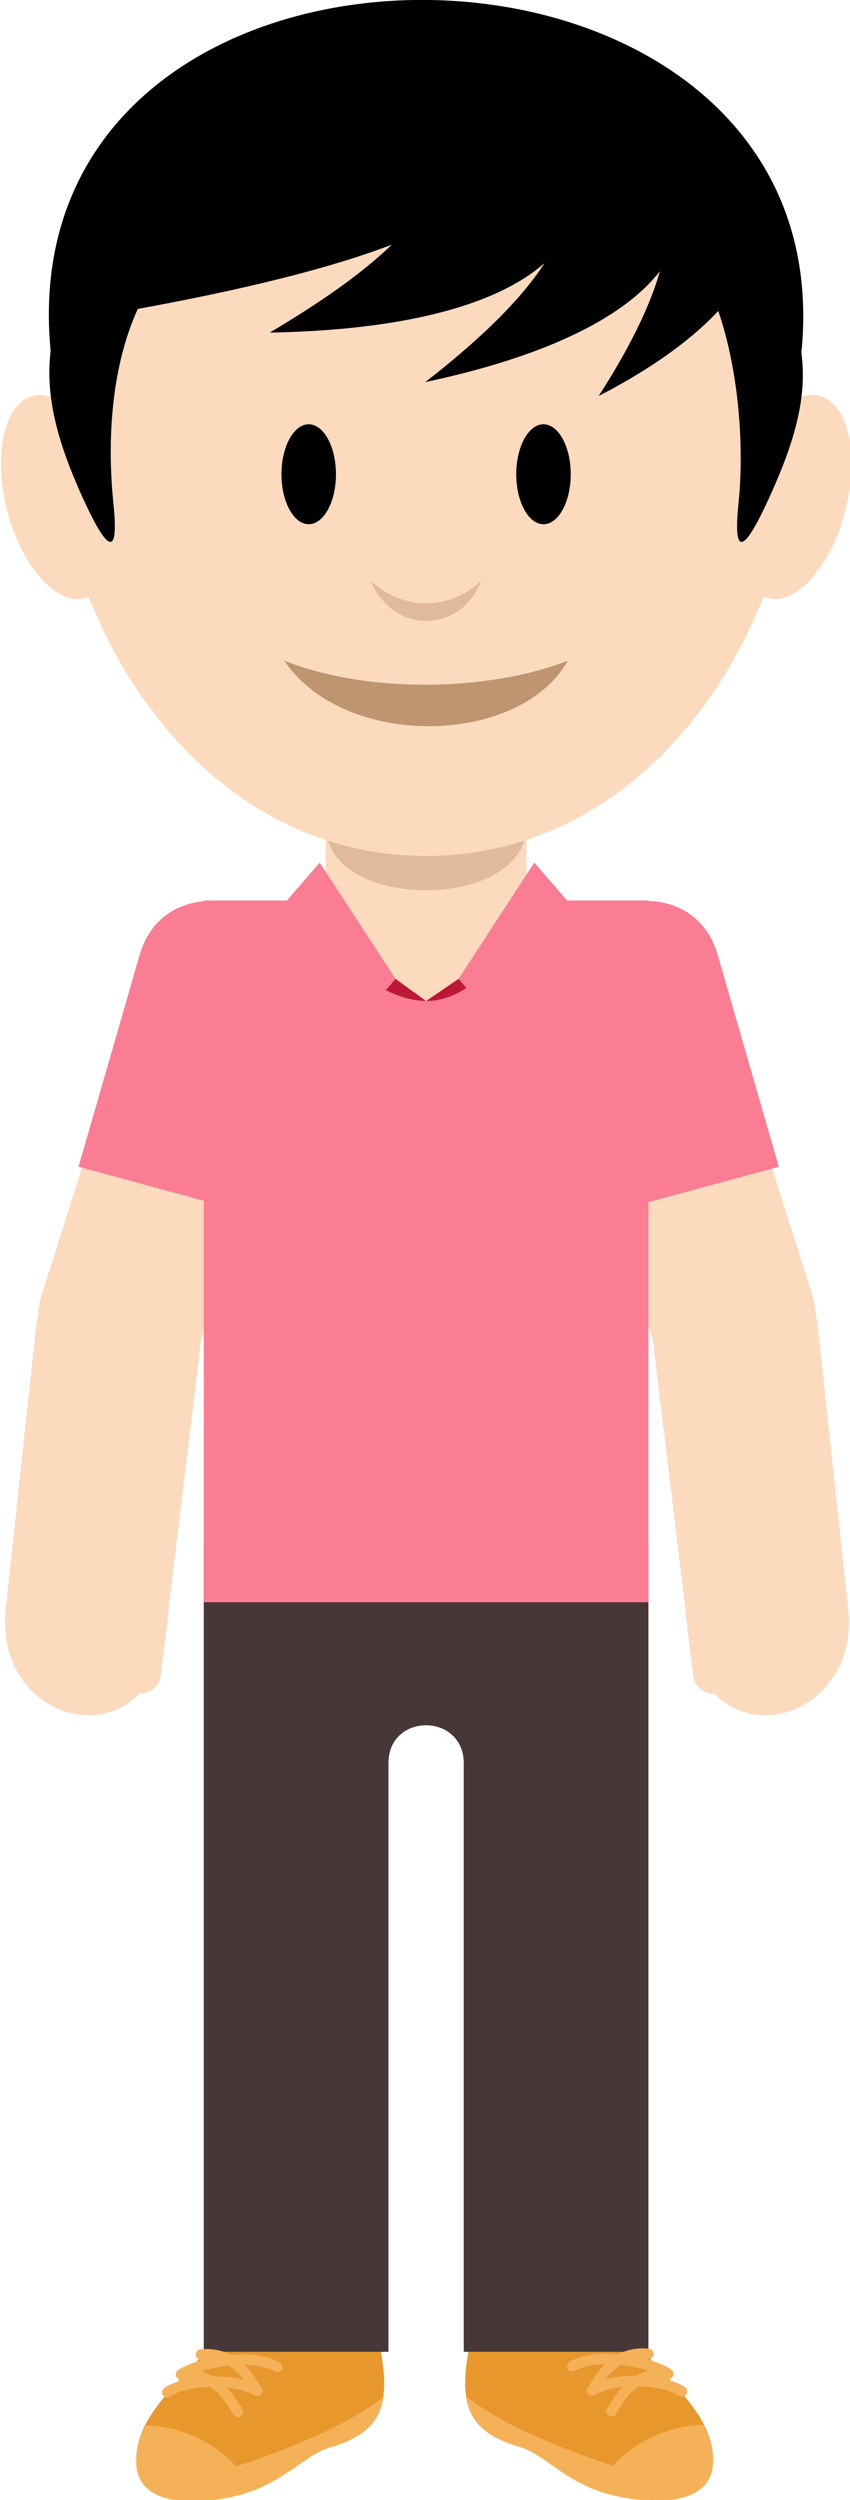 <?xml version="1.0" encoding="UTF-8" standalone="no"?>
<!-- Created with Inkscape (http://www.inkscape.org/) -->

<svg
   xmlns:dc="http://purl.org/dc/elements/1.1/"
   xmlns:cc="http://creativecommons.org/ns#"
   xmlns:rdf="http://www.w3.org/1999/02/22-rdf-syntax-ns#"
   xmlns:svg="http://www.w3.org/2000/svg"
   xmlns="http://www.w3.org/2000/svg"
   xmlns:sodipodi="http://sodipodi.sourceforge.net/DTD/sodipodi-0.dtd"
   xmlns:inkscape="http://www.inkscape.org/namespaces/inkscape"
   width="13.957mm"
   height="41.01mm"
   viewBox="0 0 49.455 145.313"
   id="svg9730"
   version="1.1"
   inkscape:version="0.92.1 r"
   sodipodi:docname="oscar.svg"
   inkscape:export-filename="/home/sam/Trabajo/CI/fundecyt/Megamente/img/deduccion/personajes/oscar.png"
   inkscape:export-xdpi="90"
   inkscape:export-ydpi="90">
  <defs
     id="defs9732" />
  <sodipodi:namedview
     id="base"
     pagecolor="#ffffff"
     bordercolor="#666666"
     borderopacity="1.0"
     inkscape:pageopacity="0.0"
     inkscape:pageshadow="2"
     inkscape:zoom="0.7"
     inkscape:cx="-349.57626"
     inkscape:cy="248.66807"
     inkscape:document-units="px"
     inkscape:current-layer="layer1"
     showgrid="false"
     fit-margin-top="0"
     fit-margin-left="0"
     fit-margin-right="0"
     fit-margin-bottom="0"
     inkscape:window-width="1366"
     inkscape:window-height="707"
     inkscape:window-x="0"
     inkscape:window-y="0"
     inkscape:window-maximized="1" />
  <g
     inkscape:label="Capa 1"
     inkscape:groupmode="layer"
     id="layer1"
     transform="translate(-198.682,-164.712)">
    <g
       id="g4640"
       transform="matrix(0.445,0,0,0.445,110.325,172.152)"
       style="stroke-width:2.249">
      <g
         transform="matrix(1.25,0,0,-1.25,254.267,-15.412)"
         id="g674"
         style="stroke-width:2.249">
        <path
           inkscape:connector-curvature="0"
           id="path676"
           style="fill:#aa7764;fill-opacity:1;fill-rule:evenodd;stroke:none;stroke-width:2.249"
           d="M 0,0 C -59.267,0 -44.986,-78.557 0,-78.557 44.987,-78.557 59.266,0 0,0" />
      </g>
      <g
         transform="matrix(1.25,0,0,-1.25,230.62,284.05)"
         id="g678"
         style="stroke-width:2.249">
        <path
           inkscape:connector-curvature="0"
           id="path680"
           style="fill:#e8972d;fill-opacity:1;fill-rule:evenodd;stroke:none;stroke-width:2.249"
           d="m 0,0 c -4.135,-6.159 -9.645,-9.702 -11.021,-14.145 -2.222,-7.175 5.778,-7.183 10.484,-5.832 4.409,1.266 6.832,4.226 9.38,4.961 C 15.415,-13.12 15.584,-9.231 12.925,0 10.266,9.231 3.328,5.762 0,0" />
      </g>
      <g
         transform="matrix(1.25,0,0,-1.25,277.546,284.05)"
         id="g682"
         style="stroke-width:2.249">
        <path
           inkscape:connector-curvature="0"
           id="path684"
           style="fill:#e8972d;fill-opacity:1;fill-rule:evenodd;stroke:none;stroke-width:2.249"
           d="m 0,0 c 4.135,-6.159 9.643,-9.702 11.019,-14.145 2.265,-7.311 -6.168,-7.089 -10.747,-5.735 -4.337,1.283 -6.589,4.135 -9.115,4.864 -6.572,1.896 -6.741,5.785 -4.083,15.016 2.659,9.231 9.598,5.762 12.926,0" />
      </g>
      <g
         style="fill:#483737;stroke-width:2.249"
         transform="matrix(1.25,0,0,-1.25,225.196,184.616)"
         id="g686">
        <path
           inkscape:connector-curvature="0"
           id="path688"
           style="fill:#483737;fill-opacity:1;fill-rule:evenodd;stroke:none;stroke-width:2.249"
           d="M 0,0 H 46.511 V -84.694 H 27.193 v 61.505 c 0,5.277 -7.873,5.309 -7.873,0 V -84.694 H 0 Z" />
      </g>
      <g
         transform="matrix(1.25,0,0,-1.25,238.804,114.352)"
         id="g690"
         style="stroke-width:2.249">
        <path
           inkscape:connector-curvature="0"
           id="path692"
           style="fill:#fcdabe;fill-opacity:1;fill-rule:evenodd;stroke:none;stroke-width:2.249"
           d="m 0,0 -11.314,-35.615 c -1.441,-4.536 -6.333,-7.069 -10.869,-5.627 -4.538,1.44 -7.07,6.331 -5.629,10.868 L -16.498,5.24 C -13.211,15.586 3.117,9.812 0,0" />
      </g>
      <g
         transform="matrix(1.25,0,0,-1.25,218.059,192.929)"
         id="g694"
         style="stroke-width:2.249">
        <path
           inkscape:connector-curvature="0"
           id="path696"
           style="fill:#fcdabe;fill-opacity:1;fill-rule:evenodd;stroke:none;stroke-width:2.249"
           d="M 0,0 V 0 C 1.149,-0.141 1.972,-1.197 1.831,-2.346 L 1.206,-7.413 c -0.143,-1.148 -1.199,-1.972 -2.346,-1.83 -1.149,0.141 -1.974,1.197 -1.83,2.345 l 0.624,5.067 C -2.204,-0.682 -1.149,0.141 0,0" />
      </g>
      <g
         transform="matrix(1.25,0,0,-1.25,220.347,195.861)"
         id="g698"
         style="stroke-width:2.249">
        <path
           inkscape:connector-curvature="0"
           id="path700"
           style="fill:#fcdabe;fill-opacity:1;fill-rule:evenodd;stroke:none;stroke-width:2.249"
           d="M 0,0 0.304,2.811 -16.53,4.785 -16.833,1.974 C -18.191,-10.448 -1.551,-14.37 0,0" />
      </g>
      <g
         transform="matrix(1.25,0,0,-1.25,220.727,192.347)"
         id="g702"
         style="stroke-width:2.249">
        <path
           inkscape:connector-curvature="0"
           id="path704"
           style="fill:#fcdabe;fill-opacity:1;fill-rule:evenodd;stroke:none;stroke-width:2.249"
           d="m 0,0 3.262,26.849 c 0.573,4.723 -2.943,9.022 -7.676,9.532 -4.733,0.512 -9.024,-2.943 -9.534,-7.674 L -16.834,1.974 Z" />
      </g>
      <g
         transform="matrix(1.25,0,0,-1.25,269.96,114.352)"
         id="g706"
         style="stroke-width:2.249">
        <path
           inkscape:connector-curvature="0"
           id="path708"
           style="fill:#fcdabe;fill-opacity:1;fill-rule:evenodd;stroke:none;stroke-width:2.249"
           d="m 0,0 11.312,-35.615 c 1.443,-4.536 6.333,-7.069 10.871,-5.627 4.536,1.44 7.068,6.331 5.627,10.868 L 16.496,5.24 C 13.209,15.586 -3.117,9.812 0,0" />
      </g>
      <g
         transform="matrix(1.25,0,0,-1.25,290.703,192.929)"
         id="g710"
         style="stroke-width:2.249">
        <path
           inkscape:connector-curvature="0"
           id="path712"
           style="fill:#fcdabe;fill-opacity:1;fill-rule:evenodd;stroke:none;stroke-width:2.249"
           d="m 0,0 v 0 c -1.149,-0.141 -1.972,-1.197 -1.831,-2.346 l 0.627,-5.067 c 0.141,-1.148 1.197,-1.972 2.346,-1.83 1.148,0.141 1.972,1.197 1.83,2.345 L 2.346,-1.831 C 2.205,-0.682 1.149,0.141 0,0" />
      </g>
      <g
         transform="matrix(1.25,0,0,-1.25,288.415,195.861)"
         id="g714"
         style="stroke-width:2.249">
        <path
           inkscape:connector-curvature="0"
           id="path716"
           style="fill:#fcdabe;fill-opacity:1;fill-rule:evenodd;stroke:none;stroke-width:2.249"
           d="M 0,0 -0.302,2.811 16.53,4.785 16.834,1.973 C 18.191,-10.448 1.553,-14.37 0,0" />
      </g>
      <g
         transform="matrix(1.25,0,0,-1.25,288.037,192.347)"
         id="g718"
         style="stroke-width:2.249">
        <path
           inkscape:connector-curvature="0"
           id="path720"
           style="fill:#fcdabe;fill-opacity:1;fill-rule:evenodd;stroke:none;stroke-width:2.249"
           d="m 0,0 -3.262,26.849 c -0.574,4.723 2.944,9.022 7.676,9.532 4.733,0.512 9.022,-2.943 9.534,-7.675 L 16.833,1.974 Z" />
      </g>
      <path
         inkscape:connector-curvature="0"
         id="path722"
         style="fill:#fa7d94;fill-opacity:1;fill-rule:evenodd;stroke:none;stroke-width:2.249"
         d="m 225.198,100.906 h 58.136 v 91.662 h -58.136 z" />
      <g
         transform="matrix(1.25,0,0,-1.25,254.267,57.695)"
         id="g724"
         style="stroke-width:2.249">
        <path
           inkscape:connector-curvature="0"
           id="path726"
           style="fill:#fcdabe;fill-opacity:1;fill-rule:evenodd;stroke:none;stroke-width:2.249"
           d="m 0,0 v 0 c 5.776,0 10.502,-4.727 10.502,-10.504 v -24.065 c 0,-5.776 -4.726,-10.502 -10.502,-10.502 -5.776,0 -10.504,4.726 -10.504,10.502 v 24.065 C -10.504,-4.727 -5.776,0 0,0" />
      </g>
      <g
         transform="matrix(1.25,0,0,-1.25,267.394,91.116)"
         id="g728"
         style="stroke-width:2.249">
        <path
           inkscape:connector-curvature="0"
           id="path730"
           style="fill:#e0ba9b;fill-opacity:1;fill-rule:evenodd;stroke:none;stroke-width:2.249"
           d="M 0,0 V 0 C 0,-9.021 -21.005,-9.021 -21.005,0 -21.005,9.021 0,9.021 0,0" />
      </g>
      <g
         transform="matrix(1.25,0,0,-1.25,254.267,-12.287)"
         id="g732"
         style="stroke-width:2.249">
        <path
           inkscape:connector-curvature="0"
           id="path734"
           style="fill:#fcdabe;fill-opacity:1;fill-rule:evenodd;stroke:none;stroke-width:2.249"
           d="M 0,0 C -59.183,0 -44.924,-85.9 0,-85.9 44.922,-85.9 59.182,0 0,0" />
      </g>
      <g
         transform="matrix(1.25,0,0,-1.25,202.869,34.992)"
         id="g736"
         style="stroke-width:2.249">
        <path
           inkscape:connector-curvature="0"
           id="path738"
           style="fill:#fcdabe;fill-opacity:1;fill-rule:evenodd;stroke:none;stroke-width:2.249"
           d="M 0,0 C 2.99,0.763 6.621,-3.349 8.111,-9.185 9.6,-15.02 8.387,-20.369 5.397,-21.133 c -2.989,-0.763 -6.619,3.349 -8.11,9.184 C -4.203,-6.113 -2.988,-0.763 0,0" />
      </g>
      <g
         transform="matrix(1.25,0,0,-1.25,305.702,34.992)"
         id="g740"
         style="stroke-width:2.249">
        <path
           inkscape:connector-curvature="0"
           id="path742"
           style="fill:#fcdabe;fill-opacity:1;fill-rule:evenodd;stroke:none;stroke-width:2.249"
           d="m 0,0 c -2.99,0.763 -6.621,-3.349 -8.109,-9.185 -1.491,-5.835 -0.276,-11.184 2.712,-11.948 2.99,-0.763 6.621,3.349 8.11,9.184 C 4.203,-6.113 2.988,-0.763 0,0" />
      </g>
      <g
         style="fill:#000000;stroke-width:2.249"
         transform="matrix(1.25,0,0,-1.25,269.613,51.757)"
         id="g744">
        <path
           inkscape:connector-curvature="0"
           id="path746"
           style="fill:#000000;fill-opacity:1;fill-rule:evenodd;stroke:none;stroke-width:2.249"
           d="M 0,0 C 1.571,0 2.851,2.346 2.851,5.223 2.851,8.1 1.571,10.446 0,10.446 -1.569,10.446 -2.849,8.1 -2.849,5.223 -2.849,2.346 -1.569,0 0,0" />
      </g>
      <g
         style="fill:#000000;stroke-width:2.249"
         transform="matrix(1.25,0,0,-1.25,238.918,51.757)"
         id="g748">
        <path
           inkscape:connector-curvature="0"
           id="path750"
           style="fill:#000000;fill-opacity:1;fill-rule:evenodd;stroke:none;stroke-width:2.249"
           d="M 0,0 C 1.569,0 2.85,2.346 2.85,5.223 2.85,8.1 1.569,10.446 0,10.446 -1.569,10.446 -2.85,8.1 -2.85,5.223 -2.85,2.346 -1.569,0 0,0" />
      </g>
      <g
         transform="matrix(1.25,0,0,-1.25,261.473,59.141)"
         id="g752"
         style="stroke-width:2.249">
        <path
           inkscape:connector-curvature="0"
           id="path754"
           style="fill:#e0ba9b;fill-opacity:1;fill-rule:evenodd;stroke:none;stroke-width:2.249"
           d="M 0,0 C -2.213,-5.642 -9.319,-5.543 -11.531,0 -8.292,-3.082 -3.416,-3.225 0,0" />
      </g>
      <g
         style="fill:#000000;stroke-width:2.249"
         transform="matrix(1.25,0,0,-1.25,213.382,49.026)"
         id="g756">
        <path
           inkscape:connector-curvature="0"
           id="path758"
           style="fill:#000000;fill-opacity:1;fill-rule:evenodd;stroke:none;stroke-width:2.249"
           d="m 0,0 c 0.649,-6.284 -0.879,-4.505 -3.135,0.423 -2.256,4.928 -3.903,9.844 -3.507,14.711 3.806,46.989 73.672,47.565 78.669,0 C 72.537,10.277 70.777,5.351 68.52,0.423 66.264,-4.505 64.736,-6.283 65.385,0 66.173,7.63 64.999,18.61 60.962,25.073 53.819,36.508 44.498,29.872 31.861,29.872 19.227,29.872 13.302,35.029 5.051,24.474 0.05,18.076 -0.841,8.147 0,0" />
      </g>
      <g
         style="fill:#000000;stroke-width:2.249"
         transform="matrix(1.25,0,0,-1.25,205.171,29.073)"
         id="g760">
        <path
           inkscape:connector-curvature="0"
           id="path762"
           style="fill:#000000;fill-opacity:1;fill-rule:evenodd;stroke:none;stroke-width:2.249"
           d="M 0,0 C -4.702,49.447 83.143,48.26 78.552,0 68.375,29.494 10.176,29.494 0,0" />
      </g>
      <g
         transform="matrix(1.25,0,0,-1.25,272.8,69.588)"
         id="g764"
         style="stroke-width:2.249">
        <path
           inkscape:connector-curvature="0"
           id="path766"
           style="fill:#bf9470;fill-opacity:1;fill-rule:evenodd;stroke:none;stroke-width:2.249"
           d="M 0,0 C -5.112,-8.995 -23.439,-9.242 -29.655,0 -20.9,-3.459 -8.299,-3.221 0,0" />
      </g>
      <g
         style="fill:#000000;stroke-width:2.249"
         transform="matrix(1.25,0,0,-1.25,276.835,35.005)"
         id="g768">
        <path
           inkscape:connector-curvature="0"
           id="path770"
           style="fill:#000000;fill-opacity:1;fill-rule:evenodd;stroke:none;stroke-width:2.249"
           d="M 0,0 C 14.857,23.076 4.853,29.406 -11.805,36.23 9.575,39.08 35.011,18.099 0,0" />
      </g>
      <g
         style="fill:#000000;stroke-width:2.249"
         transform="matrix(1.25,0,0,-1.25,254.157,33.19)"
         id="g772">
        <path
           inkscape:connector-curvature="0"
           id="path774"
           style="fill:#000000;fill-opacity:1;fill-rule:evenodd;stroke:none;stroke-width:2.249"
           d="M 0,0 C 22.789,17.7 15.847,25.339 3.312,34.735 26.418,33.057 43.55,9.264 0,0" />
      </g>
      <g
         style="fill:#000000;stroke-width:2.249"
         transform="matrix(1.25,0,0,-1.25,233.828,26.724)"
         id="g776">
        <path
           inkscape:connector-curvature="0"
           id="path778"
           style="fill:#000000;fill-opacity:1;fill-rule:evenodd;stroke:none;stroke-width:2.249"
           d="M 0,0 C 19.821,11.754 23.24,20.155 12.495,33.32 36.831,25.943 45.471,0.842 0,0" />
      </g>
      <g
         style="fill:#000000;stroke-width:2.249"
         transform="matrix(1.25,0,0,-1.25,212.443,24.359)"
         id="g780">
        <path
           inkscape:connector-curvature="0"
           id="path782"
           style="fill:#000000;fill-opacity:1;fill-rule:evenodd;stroke:none;stroke-width:2.249"
           d="M 0,0 C 10.5,11.753 16.117,16.848 16.802,28.949 42.401,22.469 60.017,10.329 0,0" />
      </g>
      <g
         style="fill:#fa7d94;fill-opacity:1;stroke-width:2.249"
         transform="matrix(1.25,0,0,-1.25,271.619,114.05)"
         id="g784">
        <path
           inkscape:connector-curvature="0"
           id="path786"
           style="fill:#fa7d94;fill-opacity:1;fill-rule:evenodd;stroke:none;stroke-width:2.249"
           d="M 0,0 6.3,-21.835 23.008,-17.301 16.63,4.8 C 13.621,15.23 -2.856,9.892 0,0" />
      </g>
      <g
         style="fill:#fa7d94;fill-opacity:1;stroke-width:2.249"
         transform="matrix(1.25,0,0,-1.25,237.592,114.05)"
         id="g788">
        <path
           inkscape:connector-curvature="0"
           id="path790"
           style="fill:#fa7d94;fill-opacity:1;fill-rule:evenodd;stroke:none;stroke-width:2.249"
           d="M 0,0 -6.302,-21.835 -23.009,-17.301 -16.63,4.8 C -13.621,15.23 2.854,9.892 0,0" />
      </g>
      <g
         transform="matrix(1.25,0,0,-1.25,208.83,135.677)"
         id="g792"
         style="stroke-width:2.249">
        <path
           inkscape:connector-curvature="0"
           id="path794"
           style="fill:#fa7d94;fill-opacity:1;fill-rule:evenodd;stroke:none;stroke-width:2.249"
           d="M 0,0 0.896,3.107 13.095,-0.164 V -3.553 Z" />
      </g>
      <g
         transform="matrix(1.25,0,0,-1.25,217.605,300.105)"
         id="g796"
         style="stroke-width:2.249">
        <path
           inkscape:connector-curvature="0"
           id="path798"
           style="fill:#f5b158;fill-opacity:1;fill-rule:evenodd;stroke:none;stroke-width:2.249"
           d="m 0,0 c -0.242,-0.469 -0.442,-0.943 -0.592,-1.428 -2.23,-7.2 5.38,-7.055 10.042,-5.933 4.879,1.174 7.143,4.289 9.821,5.062 3.526,1.016 5.208,2.607 5.601,5.287 C 21.131,0.079 15.473,-2.306 9.473,-4.278 6.921,-1.451 3.233,-0.045 0,0" />
      </g>
      <g
         transform="matrix(1.25,0,0,-1.25,220.835,296.313)"
         id="g800"
         style="stroke-width:2.249">
        <path
           inkscape:connector-curvature="0"
           id="path802"
           style="fill:#f5b158;fill-opacity:1;fill-rule:nonzero;stroke:none;stroke-width:2.249"
           d="M 0,0 C -0.245,-0.179 -0.589,-0.126 -0.768,0.118 -0.947,0.362 -0.893,0.706 -0.65,0.885 -0.22,1.2 0.449,1.479 1.26,1.69 H 1.247 C 1.088,1.676 0.938,1.73 0.828,1.83 0.771,1.866 0.719,1.914 0.678,1.971 0.499,2.214 0.551,2.558 0.796,2.737 1.329,3.128 2.317,3.54 3.511,3.857 3.423,3.852 3.335,3.846 3.246,3.838 2.945,3.811 2.679,4.033 2.652,4.335 2.625,4.635 2.847,4.902 3.147,4.929 4.008,5.008 4.761,4.922 5.425,4.719 V 3.137 C 4.609,3.014 3.838,2.835 3.18,2.629 3.65,2.504 4.078,2.322 4.468,2.098 4.785,2.102 5.105,2.094 5.425,2.074 v -2.24 C 5.196,0.112 4.946,0.377 4.667,0.616 4.509,0.752 4.341,0.879 4.162,0.997 2.357,0.939 0.719,0.529 0,0 M 5.425,4.719 C 5.747,4.621 6.05,4.496 6.331,4.348 L 6.413,4.355 C 8.213,4.498 10.072,4.326 11.434,3.574 11.699,3.429 11.797,3.095 11.651,2.83 11.506,2.564 11.171,2.467 10.906,2.612 10.053,3.084 8.929,3.283 7.748,3.302 8.496,2.568 9.027,1.714 9.446,0.997 9.645,0.832 9.706,0.545 9.577,0.31 9.432,0.045 9.097,-0.052 8.832,0.094 7.997,0.554 6.975,0.819 5.917,0.933 6.624,0.184 7.132,-0.658 7.53,-1.344 7.682,-1.606 7.592,-1.942 7.331,-2.093 7.068,-2.245 6.733,-2.155 6.581,-1.894 c -0.306,0.526 -0.68,1.15 -1.156,1.728 v 2.24 C 6.189,2.027 6.952,1.914 7.671,1.72 7.379,2.111 7.043,2.49 6.653,2.816 6.477,2.963 6.291,3.099 6.091,3.222 5.865,3.198 5.644,3.17 5.425,3.137 Z" />
      </g>
      <g
         transform="matrix(1.25,0,0,-1.25,290.557,300.02)"
         id="g804"
         style="stroke-width:2.249">
        <path
           inkscape:connector-curvature="0"
           id="path806"
           style="fill:#f5b158;fill-opacity:1;fill-rule:evenodd;stroke:none;stroke-width:2.249"
           d="m 0,0 c 0.242,-0.468 0.442,-0.942 0.592,-1.428 2.23,-7.199 -5.448,-7.054 -10.11,-5.932 -4.879,1.174 -7.075,4.289 -9.754,5.062 -3.525,1.016 -5.207,2.607 -5.598,5.287 3.739,-2.909 9.397,-5.294 15.397,-7.266 C -6.921,-1.45 -3.232,-0.045 0,0" />
      </g>
      <g
         transform="matrix(1.25,0,0,-1.25,280.546,290.328)"
         id="g808"
         style="stroke-width:2.249">
        <path
           inkscape:connector-curvature="0"
           id="path810"
           style="fill:#f5b158;fill-opacity:1;fill-rule:nonzero;stroke:none;stroke-width:2.249"
           d="m 0,0 c -0.322,-0.098 -0.623,-0.225 -0.905,-0.371 l -0.083,0.007 c -1.8,0.143 -3.659,-0.03 -5.021,-0.781 -0.265,-0.146 -0.361,-0.48 -0.216,-0.746 0.145,-0.264 0.479,-0.362 0.744,-0.216 0.856,0.471 1.977,0.67 3.158,0.689 -0.746,-0.734 -1.279,-1.587 -1.698,-2.305 -0.198,-0.164 -0.257,-0.452 -0.13,-0.686 0.146,-0.266 0.479,-0.362 0.746,-0.217 0.834,0.46 1.855,0.724 2.913,0.841 -0.705,-0.75 -1.213,-1.593 -1.612,-2.278 -0.152,-0.262 -0.063,-0.598 0.2,-0.75 0.261,-0.151 0.598,-0.062 0.748,0.2 0.306,0.525 0.68,1.15 1.156,1.728 v 2.239 c -0.762,-0.046 -1.526,-0.159 -2.246,-0.353 0.294,0.389 0.628,0.769 1.02,1.096 0.174,0.147 0.362,0.283 0.562,0.405 C -0.44,-1.522 -0.218,-1.55 0,-1.583 Z m 5.427,-4.719 c 0.244,-0.179 0.587,-0.126 0.766,0.118 0.179,0.244 0.125,0.587 -0.118,0.766 -0.43,0.314 -1.099,0.594 -1.908,0.806 L 4.18,-3.03 c 0.159,-0.015 0.31,0.041 0.419,0.141 0.055,0.036 0.107,0.082 0.15,0.14 0.179,0.244 0.125,0.587 -0.118,0.766 -0.535,0.391 -1.523,0.804 -2.715,1.12 C 2.002,-0.867 2.09,-0.872 2.179,-0.881 2.48,-0.908 2.747,-0.686 2.773,-0.386 2.8,-0.084 2.579,0.182 2.278,0.209 1.417,0.289 0.664,0.202 0,0 V -1.583 C 0.816,-1.705 1.587,-1.885 2.246,-2.091 1.775,-2.215 1.349,-2.397 0.959,-2.621 0.641,-2.619 0.32,-2.626 0,-2.646 v -2.239 c 0.229,0.276 0.481,0.543 0.76,0.782 0.158,0.135 0.326,0.264 0.503,0.38 1.808,-0.057 3.443,-0.469 4.164,-0.996" />
      </g>
      <g
         style="fill:#fa7d94;fill-opacity:1;stroke-width:2.249"
         transform="matrix(1.25,0,0,-1.25,241.137,107.843)"
         id="g812">
        <path
           inkscape:connector-curvature="0"
           id="path814"
           style="fill:#fa7d94;fill-opacity:1;fill-rule:evenodd;stroke:none;stroke-width:2.249"
           d="M 0,0 10.504,-4.953 21.005,0 33.758,-25.967 -12.751,-25.82 Z" />
      </g>
      <g
         transform="matrix(1.25,0,0,-1.25,240.357,95.954)"
         id="g816"
         style="stroke-width:2.249">
        <path
           inkscape:connector-curvature="0"
           id="path818"
           style="fill:#fa7d94;fill-opacity:1;fill-rule:evenodd;stroke:none;stroke-width:2.249"
           d="m 0,0 -3.432,-3.962 4.225,-16.635 7.13,8.449 z" />
      </g>
      <g
         transform="matrix(1.25,0,0,-1.25,268.416,95.954)"
         id="g820"
         style="stroke-width:2.249">
        <path
           inkscape:connector-curvature="0"
           id="path822"
           style="fill:#fa7d94;fill-opacity:1;fill-rule:evenodd;stroke:none;stroke-width:2.249"
           d="m 0,0 3.432,-3.962 -4.225,-16.635 -7.13,8.449 z" />
      </g>
      <g
         transform="matrix(1.25,0,0,-1.25,254.267,114.035)"
         id="g824"
         style="stroke-width:2.249">
        <path
           inkscape:connector-curvature="0"
           id="path826"
           style="fill:#bd1837;fill-opacity:1;fill-rule:evenodd;stroke:none;stroke-width:2.249"
           d="M 0,0 -3.205,2.316 -4.203,1.134 C -3.02,0.526 -1.394,0 0,0 M 4.203,1.361 C 2.92,0.537 1.593,0 0,0 l 3.396,2.316 z" />
      </g>
      <g
         style="fill:#fa7d94;fill-opacity:1;stroke-width:2.249"
         transform="matrix(1.25,0,0,-1.25,300.379,135.677)"
         id="g828">
        <path
           inkscape:connector-curvature="0"
           id="path830"
           style="fill:#fa7d94;fill-opacity:1;fill-rule:evenodd;stroke:none;stroke-width:2.249"
           d="M 0,0 -0.897,3.107 -13.635,-0.311 V -3.7 Z" />
      </g>
    </g>
  </g>
</svg>
